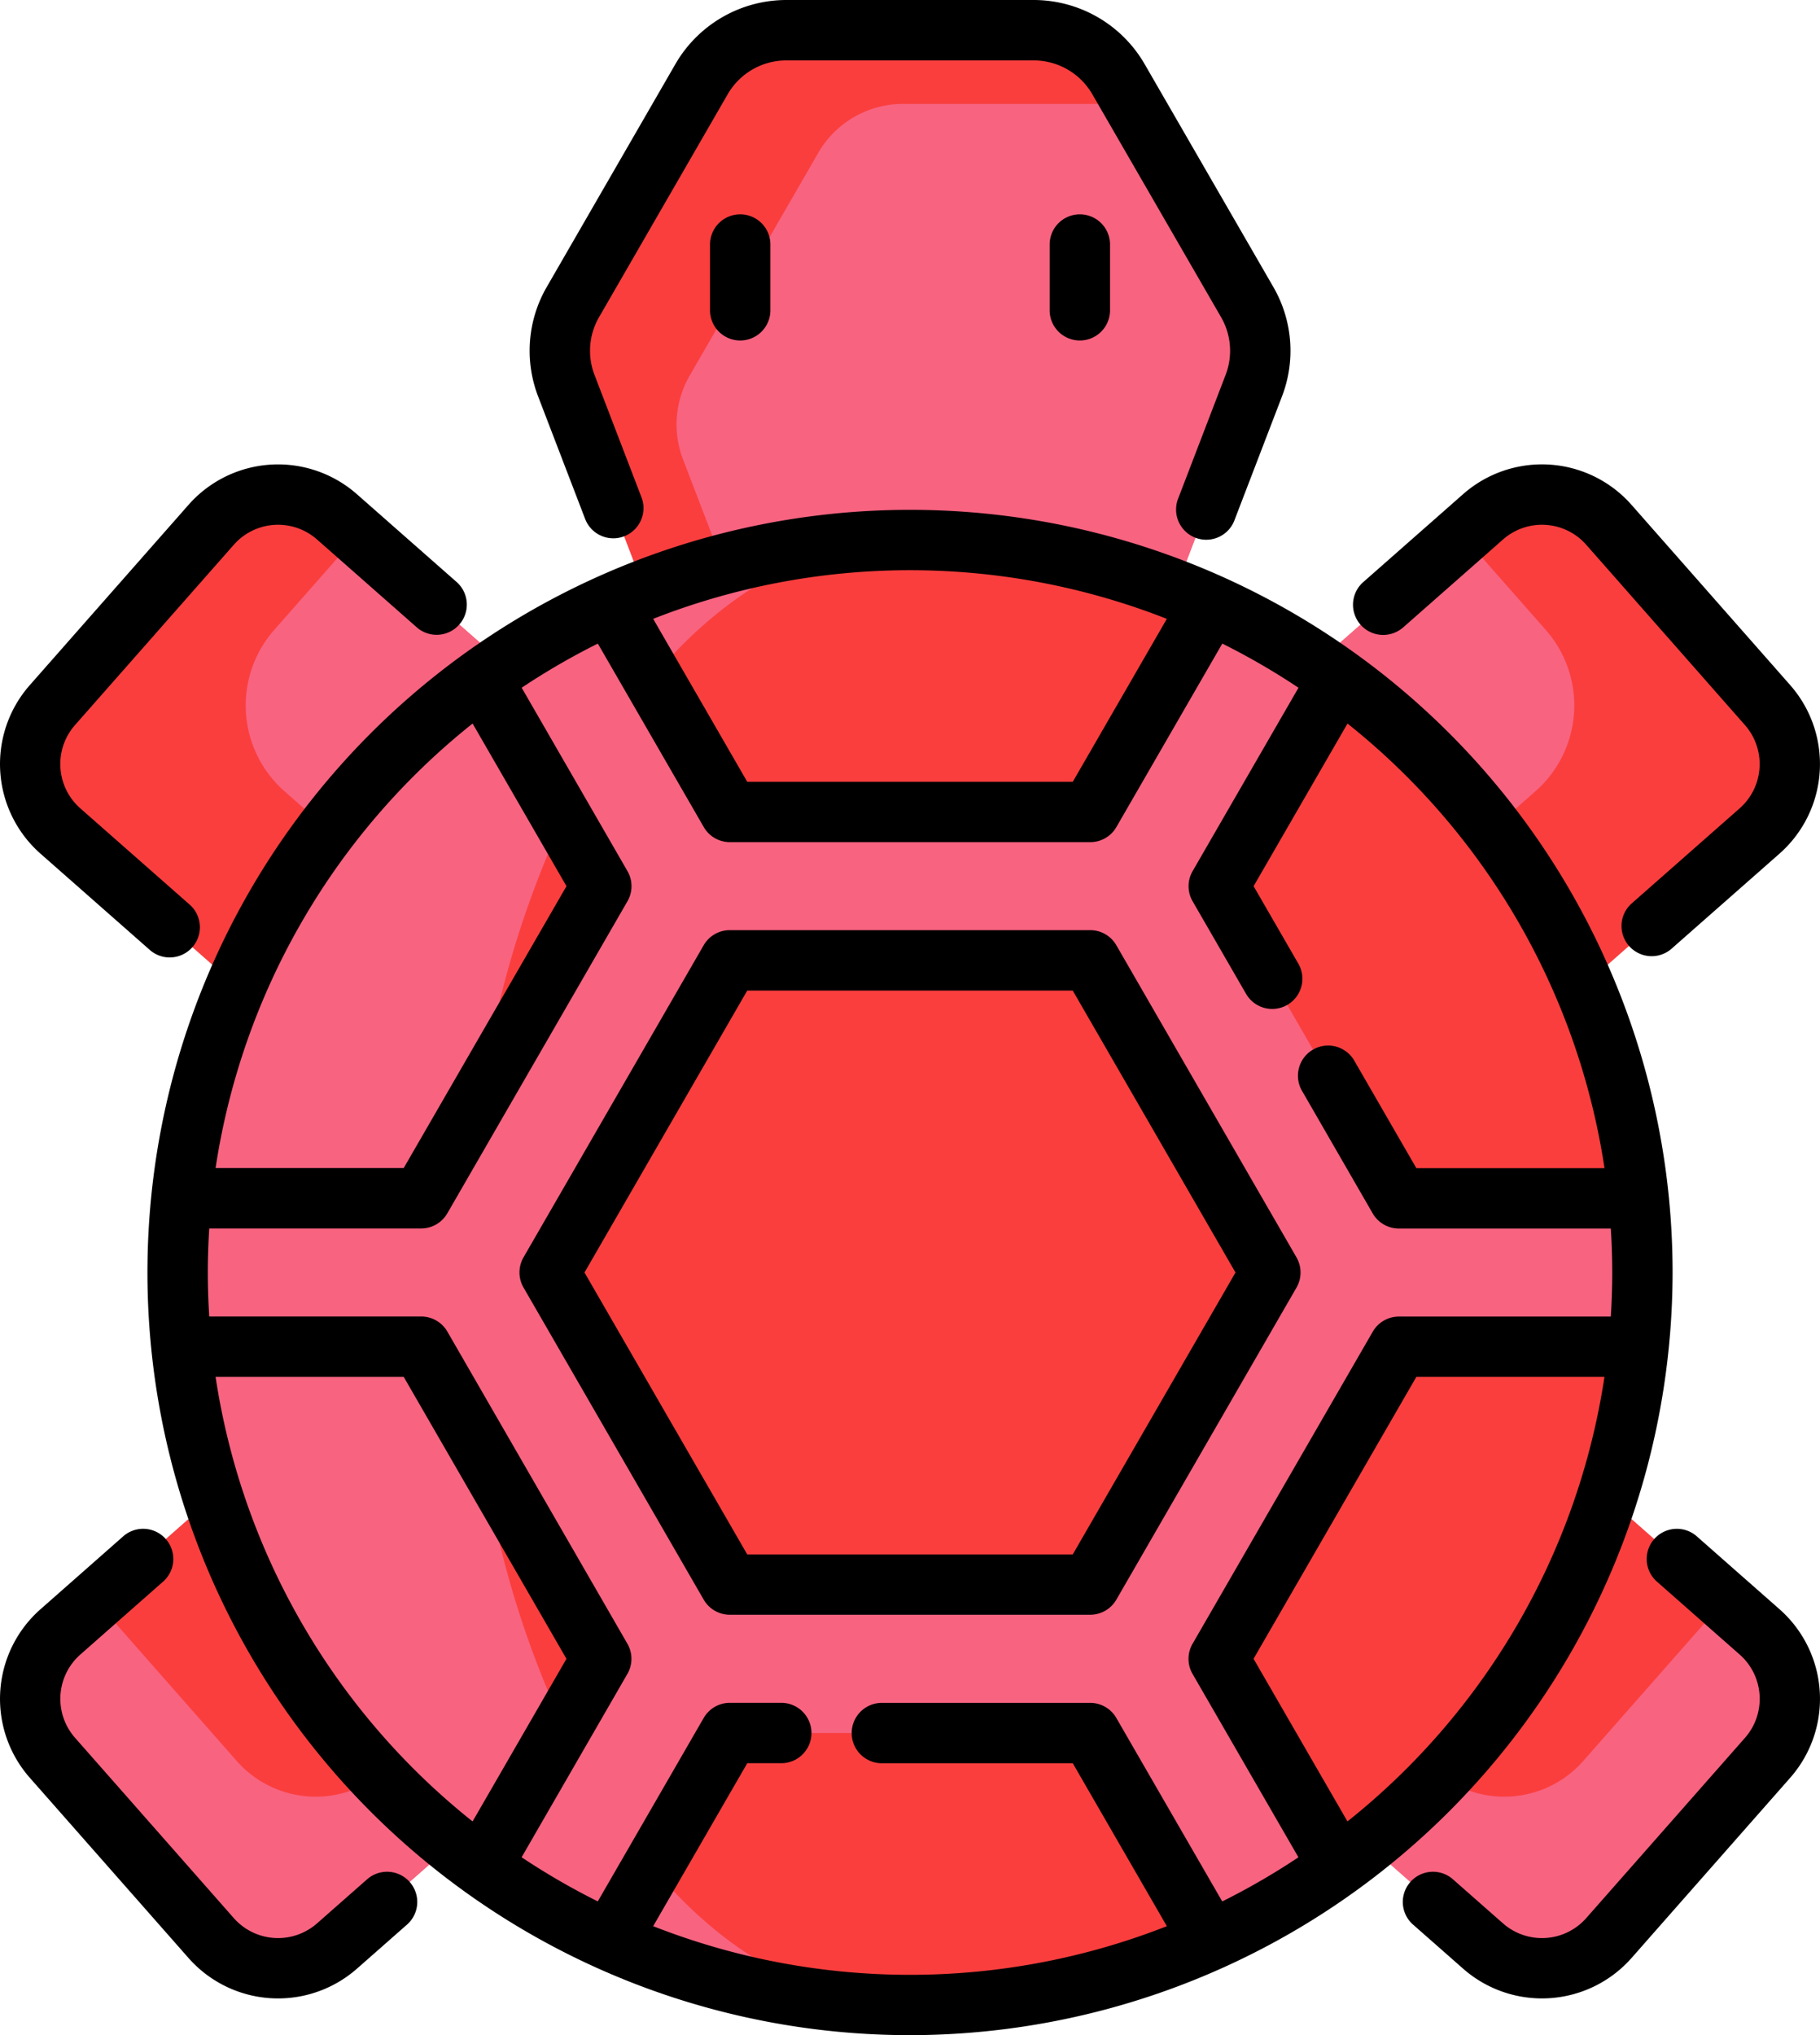 <svg id="turtle" xmlns="http://www.w3.org/2000/svg" width="118.732" height="132.753" viewBox="0 0 118.732 132.753">
  <path id="Path_1482" data-name="Path 1482" d="M213.167,30.79l-5.1,13.3H173.43l-5.1-13.3a6.366,6.366,0,0,1,.43-5.468l8.393-14.541a6.374,6.374,0,0,1,5.518-3.187h16.152a6.378,6.378,0,0,1,5.518,3.184l.937,1.622,7.458,12.921A6.365,6.365,0,0,1,213.167,30.79Z" transform="translate(-131.381 -5.625)" fill="#fa3e3e"/>
  <g id="Group_2324" data-name="Group 2324" transform="translate(1.966 6.776)">
    <path id="Path_1483" data-name="Path 1483" d="M234.915,44.522l-5.1,13.3H200.948l-3.258-8.492a6.366,6.366,0,0,1,.43-5.468l8.393-14.541a6.372,6.372,0,0,1,5.518-3.184h14.995l7.458,12.921A6.363,6.363,0,0,1,234.915,44.522Z" transform="translate(-155.095 -26.133)" fill="#f86380"/>
    <path id="Path_1484" data-name="Path 1484" d="M79.575,346.356,54.634,368.315a5.814,5.814,0,0,1-8.205-.521L36.071,356.031a5.814,5.814,0,0,1,.522-8.206l2.306-2.03,22.634-19.93,13.735,15.6Z" transform="translate(-34.62 -248.149)" fill="#f86380"/>
  </g>
  <path id="Path_1485" data-name="Path 1485" d="M87.49,341.465,70.005,356.859a6.861,6.861,0,0,1-9.683-.616l-9.2-10.449,22.634-19.93Z" transform="translate(-44.876 -241.373)" fill="#fa3e3e"/>
  <path id="Path_1486" data-name="Path 1486" d="M304,346.358l18.042-20.491,24.94,21.96a5.814,5.814,0,0,1,.521,8.206L337.151,367.8a5.814,5.814,0,0,1-8.206.521Z" transform="translate(-232.192 -241.375)" fill="#f86380"/>
  <g id="Group_2325" data-name="Group 2325" transform="translate(1.965 32.261)">
    <path id="Path_1487" data-name="Path 1487" d="M304,147.835l18.042,20.491,24.94-21.96a5.814,5.814,0,0,0,.521-8.206L337.151,126.4a5.814,5.814,0,0,0-8.206-.521Z" transform="translate(-234.157 -124.424)" fill="#fa3e3e"/>
    <path id="Path_1488" data-name="Path 1488" d="M79.573,147.834,69.2,159.613l-7.671,8.71L36.589,146.365a5.813,5.813,0,0,1-.522-8.206l10.358-11.764a5.814,5.814,0,0,1,8.206-.521l1.354,1.192Z" transform="translate(-34.617 -124.423)" fill="#fa3e3e"/>
  </g>
  <path id="Path_1489" data-name="Path 1489" d="M119.751,155.386l-10.372,11.779-17.99-15.838a7.456,7.456,0,0,1-.67-10.524l5.445-6.185Z" transform="translate(-72.83 -99.714)" fill="#f86380"/>
  <path id="Path_1490" data-name="Path 1490" d="M320.62,341.465,338.1,356.858a6.861,6.861,0,0,0,9.683-.616l9.2-10.45-22.634-19.93Z" transform="translate(-244.499 -241.372)" fill="#fa3e3e"/>
  <path id="Path_1491" data-name="Path 1491" d="M304,155.386l10.372,11.779,17.991-15.838a7.456,7.456,0,0,0,.67-10.524l-5.445-6.185Z" transform="translate(-232.192 -99.715)" fill="#f86380"/>
  <path id="Path_1513" data-name="Path 1513" d="M47.778,0A47.778,47.778,0,1,1,0,47.778,47.778,47.778,0,0,1,47.778,0Z" transform="translate(11.589 35.227)" fill="#f86380"/>
  <path id="Path_1492" data-name="Path 1492" d="M119.134,231.424a47.777,47.777,0,0,1,0-95.551c-15.727.331-28.42,21.595-28.42,47.775S103.407,231.093,119.134,231.424Z" transform="translate(-60.141 -100.643)" fill="#f86380"/>
  <g id="Group_2326" data-name="Group 2326" transform="translate(11.828 35.227)">
    <path id="Path_1493" data-name="Path 1493" d="M88.3,338.8l11.753,20.358-7.82,13.549A47.745,47.745,0,0,1,72.655,338.8Z" transform="translate(-72.655 -286.185)" fill="#fa3e3e"/>
    <path id="Path_1494" data-name="Path 1494" d="M88.3,204.6H72.656a47.746,47.746,0,0,1,19.578-33.907l7.82,13.549Z" transform="translate(-72.656 -161.662)" fill="#fa3e3e"/>
    <path id="Path_1495" data-name="Path 1495" d="M188.31,153.6l-7.826-13.554a47.9,47.9,0,0,1,39.159,0L211.818,153.6H188.31Z" transform="translate(-152.526 -135.863)" fill="#fa3e3e"/>
    <path id="Path_1496" data-name="Path 1496" d="M211.819,435.991l7.826,13.554a47.9,47.9,0,0,1-39.159,0l7.826-13.554Z" transform="translate(-152.527 -358.173)" fill="#fa3e3e"/>
    <path id="Path_1497" data-name="Path 1497" d="M200.6,241.616l11.755,20.358L200.6,282.332H177.091l-11.753-20.358,11.753-20.358Z" transform="translate(-141.307 -214.196)" fill="#fa3e3e"/>
    <path id="Path_1498" data-name="Path 1498" d="M345.427,338.8H361.07a47.748,47.748,0,0,1-19.576,33.907l-7.823-13.549Z" transform="translate(-265.994 -286.185)" fill="#fa3e3e"/>
    <path id="Path_1499" data-name="Path 1499" d="M345.427,204.6l-11.756-20.358,7.823-13.549A47.748,47.748,0,0,1,361.07,204.6Z" transform="translate(-265.994 -161.662)" fill="#fa3e3e"/>
  </g>
  <g id="Group_2327" data-name="Group 2327" transform="translate(11.828 35.23)">
    <path id="Path_1500" data-name="Path 1500" d="M92.276,345.69a64.184,64.184,0,0,0,5.282,17.8l-5.324,9.222A47.745,47.745,0,0,1,72.656,338.8H88.3Z" transform="translate(-72.656 -286.188)" fill="#f86380"/>
    <path id="Path_1501" data-name="Path 1501" d="M92.234,170.693l5.324,9.222a64.184,64.184,0,0,0-5.282,17.8L88.3,204.6H72.656A47.745,47.745,0,0,1,92.234,170.693Z" transform="translate(-72.656 -161.665)" fill="#f86380"/>
    <path id="Path_1502" data-name="Path 1502" d="M199.674,478.737c-.129,0-.26,0-.391-.005-.163,0-.328-.005-.491-.011h-.055c-.157-.005-.315-.008-.472-.016-.142-.005-.286-.01-.428-.018-.207-.008-.415-.018-.625-.031-.129-.005-.26-.013-.391-.024a47.5,47.5,0,0,1-16.336-4.077l2.772-4.8C187.887,475.293,193.549,478.6,199.674,478.737Z" transform="translate(-152.526 -383.186)" fill="#f86380"/>
    <path id="Path_1503" data-name="Path 1503" d="M183.256,144.854l-2.772-4.8a47.5,47.5,0,0,1,16.336-4.077c.131-.01.262-.018.391-.024.21-.013.417-.024.625-.031.142-.008.286-.013.428-.018.157-.008.315-.01.472-.016h.055c.163-.005.328-.01.491-.01.131,0,.262-.005.391-.005C193.549,136.01,187.887,139.318,183.256,144.854Z" transform="translate(-152.526 -135.874)" fill="#f86380"/>
  </g>
  <path id="Path_1504" data-name="Path 1504" d="M163.63,178.015a49.748,49.748,0,1,0-49.748,49.748A49.8,49.8,0,0,0,163.63,178.015Zm-32.994-42.638L124.5,146.006H103.263l-6.137-10.629a45.825,45.825,0,0,1,33.509,0Zm-45.29,6.829,6.124,10.609L80.853,171.2H68.579A45.82,45.82,0,0,1,85.346,142.206ZM68.579,184.824H80.853l10.616,18.39-6.124,10.609A45.824,45.824,0,0,1,68.579,184.824Zm28.549,35.827,6.137-10.628h2.218a1.969,1.969,0,1,0,0-3.938h-3.355a1.969,1.969,0,0,0-1.705.985l-6.91,11.968a45.779,45.779,0,0,1-4.969-2.879l6.9-11.961a1.968,1.968,0,0,0,0-1.969L83.7,181.871a1.969,1.969,0,0,0-1.705-.985H68.165c-.059-.95-.093-1.907-.093-2.872s.034-1.922.093-2.872H81.99a1.969,1.969,0,0,0,1.705-.984L95.448,153.8a1.968,1.968,0,0,0,0-1.969l-6.9-11.961a45.872,45.872,0,0,1,4.969-2.879l6.91,11.968a1.969,1.969,0,0,0,1.705.984h23.508a1.969,1.969,0,0,0,1.705-.984l6.91-11.968a45.841,45.841,0,0,1,4.97,2.88l-6.906,11.961a1.968,1.968,0,0,0,0,1.969l3.473,6.015a1.969,1.969,0,1,0,3.41-1.969l-2.905-5.031,6.126-10.609a45.824,45.824,0,0,1,16.766,29H146.913l-4.036-6.989a1.969,1.969,0,1,0-3.41,1.969l4.6,7.974a1.969,1.969,0,0,0,1.705.985H159.6c.059.95.093,1.907.093,2.872s-.034,1.922-.093,2.872H145.776a1.969,1.969,0,0,0-1.705.984l-11.756,20.358a1.969,1.969,0,0,0,0,1.969l6.906,11.96a45.871,45.871,0,0,1-4.97,2.88l-6.91-11.969a1.969,1.969,0,0,0-1.705-.984h-13.59a1.969,1.969,0,0,0,0,3.938H124.5l6.137,10.629a45.827,45.827,0,0,1-33.508,0Zm45.292-6.829-6.126-10.609,10.619-18.389h12.273A45.824,45.824,0,0,1,142.419,213.822Z" transform="translate(-54.515 -95.01)"/>
  <path id="Path_1505" data-name="Path 1505" d="M51.024,407.333l-3.307,2.911a3.851,3.851,0,0,1-5.427-.345L31.931,398.135a3.849,3.849,0,0,1,.344-5.427l5.447-4.8a1.969,1.969,0,0,0-2.6-2.955l-5.447,4.8a7.791,7.791,0,0,0-.7,10.984L39.335,412.5a7.792,7.792,0,0,0,10.984.7l3.307-2.911a1.969,1.969,0,0,0-2.6-2.956Z" transform="translate(-27.037 -284.78)"/>
  <path id="Path_1506" data-name="Path 1506" d="M404.468,389.755l-5.448-4.8a1.969,1.969,0,0,0-2.6,2.955l5.448,4.8a3.849,3.849,0,0,1,.345,5.427L391.853,409.9a3.85,3.85,0,0,1-5.427.345l-3.307-2.911a1.969,1.969,0,0,0-2.6,2.956l3.307,2.911a7.792,7.792,0,0,0,10.983-.7l10.357-11.763A7.792,7.792,0,0,0,404.468,389.755Z" transform="translate(-288.372 -284.781)"/>
  <path id="Path_1507" data-name="Path 1507" d="M370.605,127.494l6.551-5.769a3.845,3.845,0,0,1,5.427.345l10.357,11.765a3.85,3.85,0,0,1-.345,5.427l-7.088,6.241a1.969,1.969,0,0,0,2.6,2.955l7.088-6.242a7.792,7.792,0,0,0,.7-10.984l-10.357-11.764a7.783,7.783,0,0,0-10.985-.7L368,124.538a1.969,1.969,0,0,0,2.6,2.956Z" transform="translate(-279.102 -86.536)"/>
  <path id="Path_1508" data-name="Path 1508" d="M29.673,142.219l7.088,6.241a1.969,1.969,0,1,0,2.6-2.955l-7.088-6.241a3.849,3.849,0,0,1-.345-5.427L42.29,122.073a3.845,3.845,0,0,1,5.427-.345l6.552,5.769a1.969,1.969,0,0,0,2.6-2.955l-6.552-5.769a7.783,7.783,0,0,0-10.985.7L28.975,131.236A7.791,7.791,0,0,0,29.673,142.219Z" transform="translate(-27.037 -86.539)"/>
  <path id="Path_1509" data-name="Path 1509" d="M196.678,277.691l11.754-20.359a1.968,1.968,0,0,0,0-1.969L196.678,235a1.969,1.969,0,0,0-1.705-.984H171.464a1.969,1.969,0,0,0-1.705.984l-11.754,20.359a1.969,1.969,0,0,0,0,1.969l11.754,20.359a1.969,1.969,0,0,0,1.705.985h23.508A1.971,1.971,0,0,0,196.678,277.691ZM172.6,274.738l-10.617-18.39,10.617-18.39h21.235l10.617,18.39-10.617,18.39Z" transform="translate(-123.852 -173.343)"/>
  <path id="Path_1510" data-name="Path 1510" d="M163.93,33.88a1.969,1.969,0,0,0,3.676-1.411l-3.075-8.011a4.38,4.38,0,0,1,.3-3.777l8.392-14.54a4.417,4.417,0,0,1,3.813-2.2h16.153A4.42,4.42,0,0,1,197,6.137l8.4,14.543a4.38,4.38,0,0,1,.3,3.779l-3.074,8.01A1.969,1.969,0,1,0,206.3,33.88l3.074-8.008a8.3,8.3,0,0,0-.563-7.159l-8.4-14.545A8.367,8.367,0,0,0,193.188,0H177.035a8.367,8.367,0,0,0-7.223,4.172L161.42,18.712a8.3,8.3,0,0,0-.564,7.158Z" transform="translate(-125.746)"/>
  <path id="Path_1511" data-name="Path 1511" d="M205.684,55.9v4.291a1.969,1.969,0,0,0,3.938,0V55.9a1.969,1.969,0,0,0-3.938,0Z" transform="translate(-159.364 -39.95)"/>
  <path id="Path_1512" data-name="Path 1512" d="M291.137,55.9v4.291a1.969,1.969,0,1,0,3.938,0V55.9a1.969,1.969,0,1,0-3.938,0Z" transform="translate(-222.66 -39.95)"/>
</svg>
